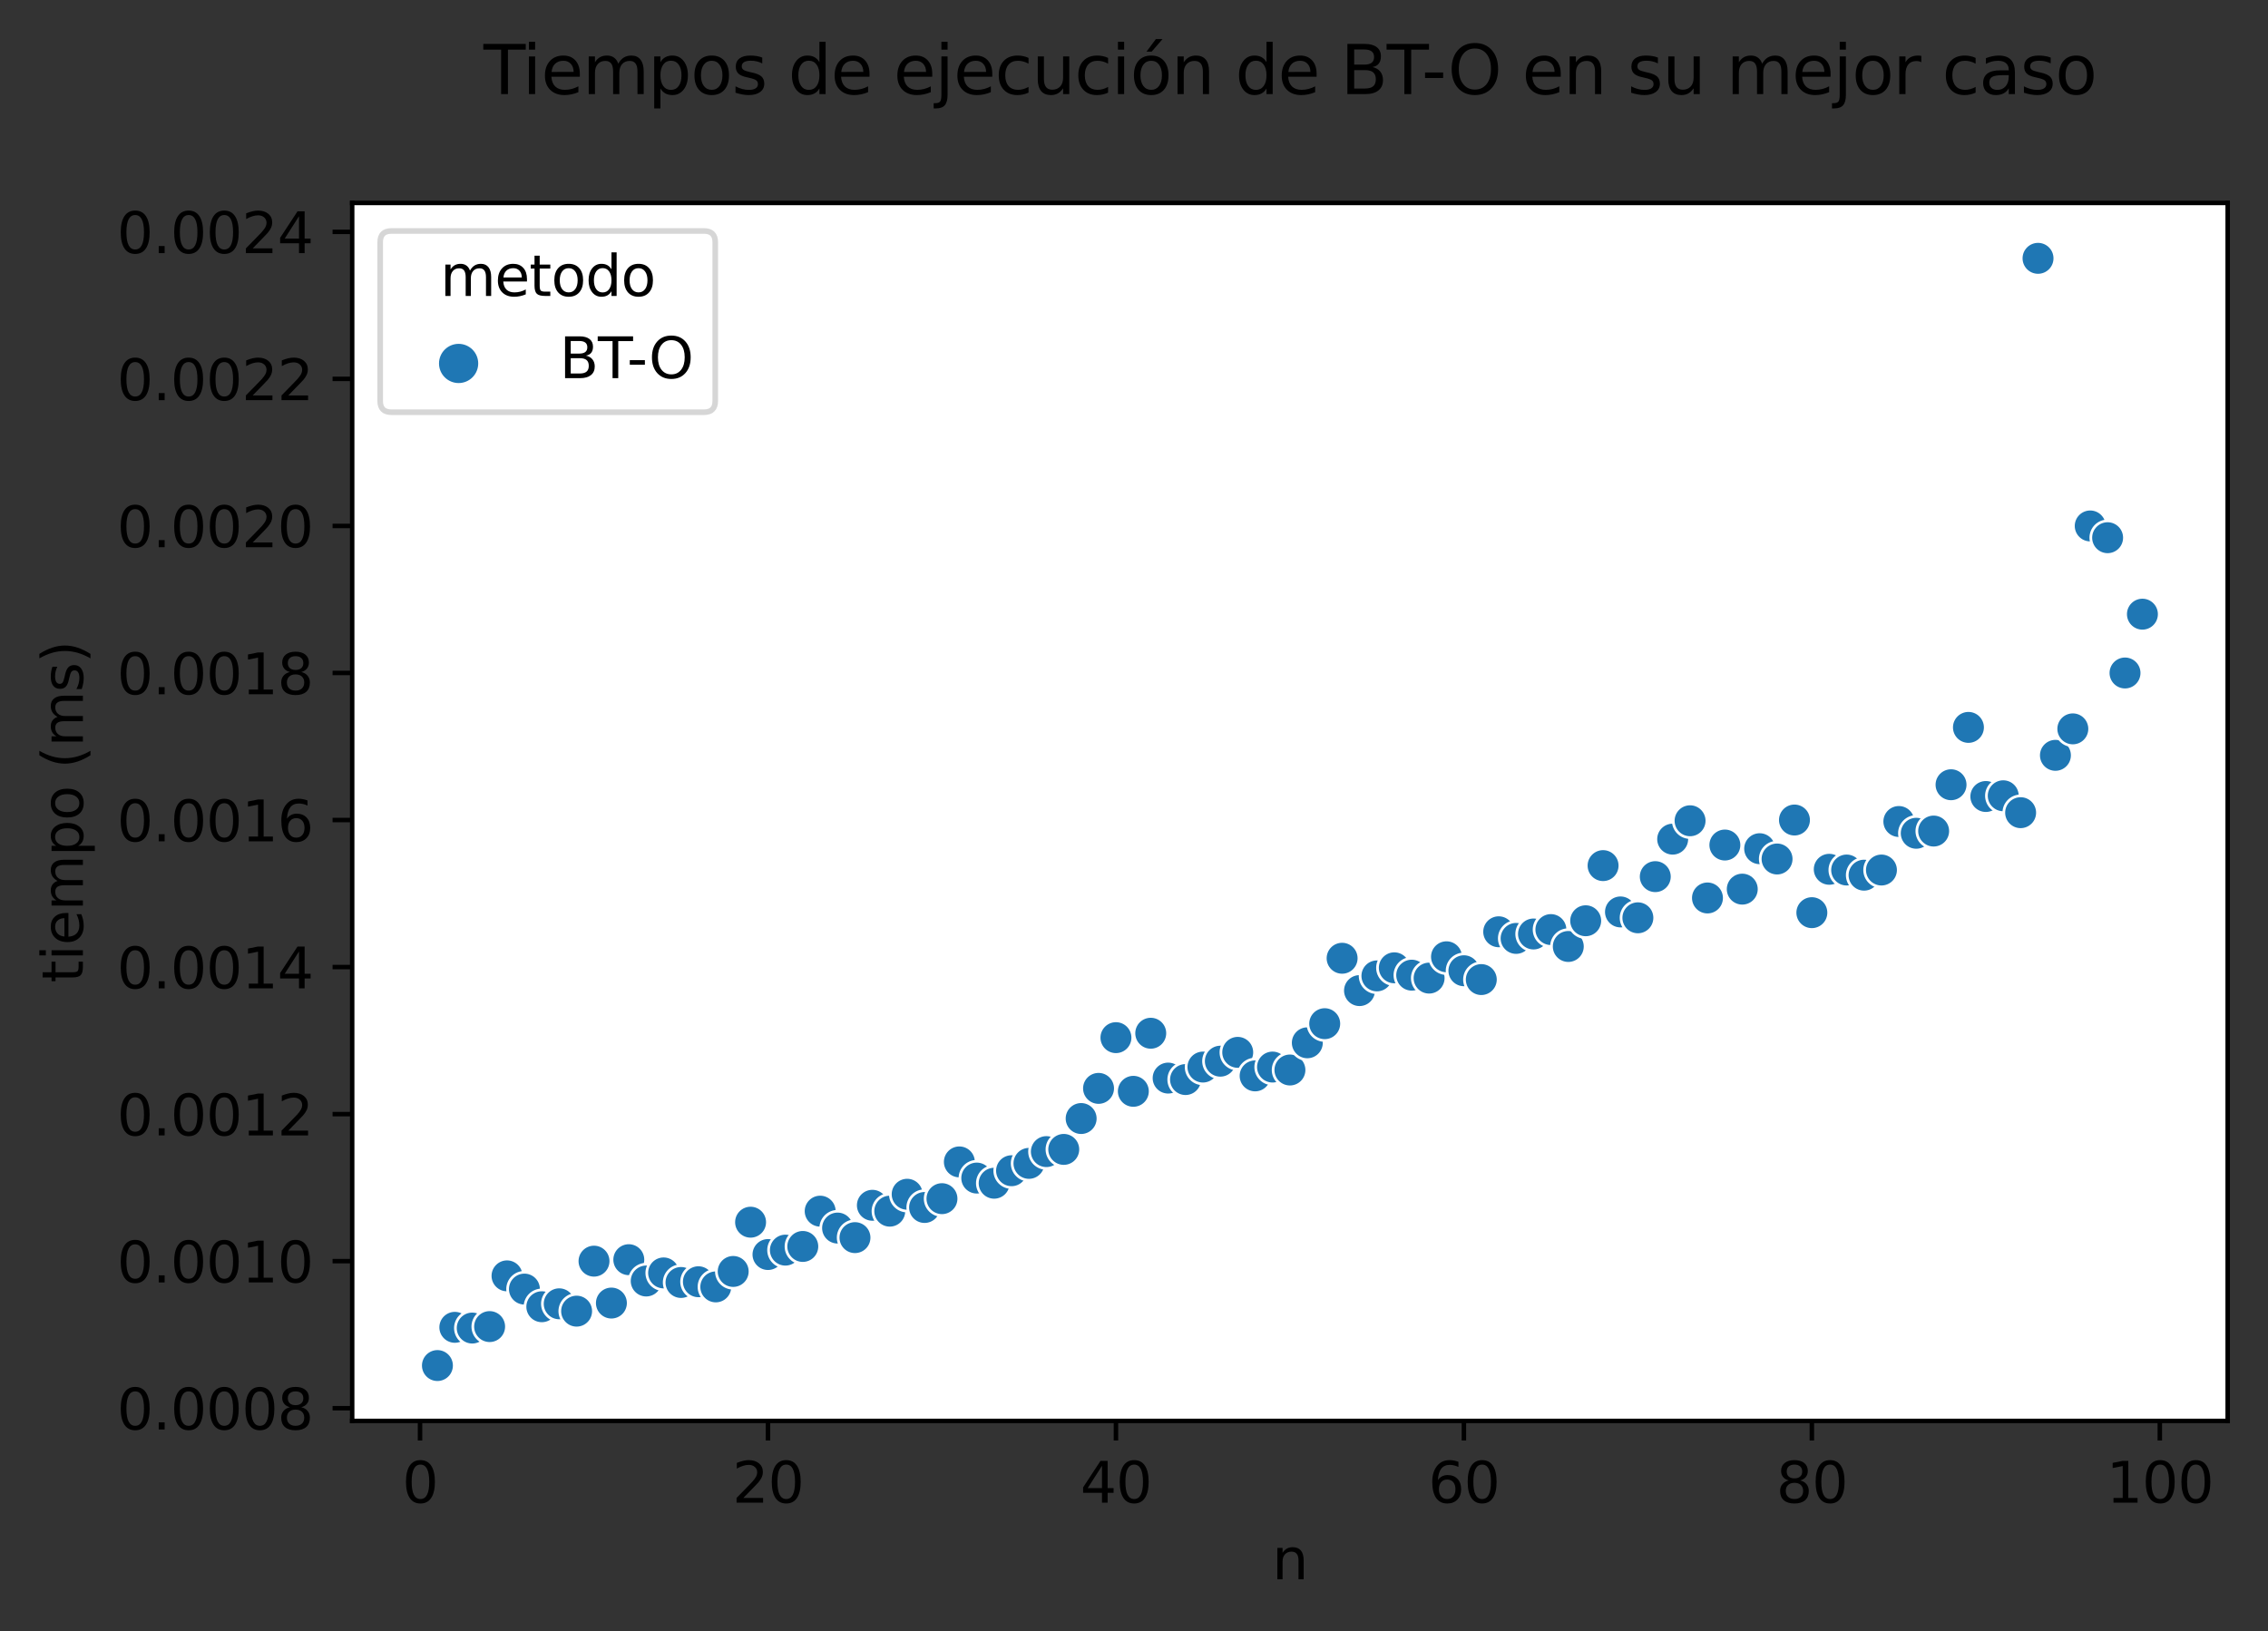 <?xml version="1.0" encoding="utf-8" standalone="no"?>
<!DOCTYPE svg PUBLIC "-//W3C//DTD SVG 1.1//EN"
  "http://www.w3.org/Graphics/SVG/1.1/DTD/svg11.dtd">
<svg height="291.232pt" version="1.1" viewBox="0 0 404.869 291.232" width="404.869pt" xmlns="http://www.w3.org/2000/svg" xmlns:xlink="http://www.w3.org/1999/xlink">
 <rect x="0" y="0" width="404.869" height="291.232" fill="#333333" stroke="none"/>
 <defs>
  <style type="text/css">*{stroke-linecap:butt;stroke-linejoin:round;}</style>
 </defs>
 <g id="figure_1">
  <g id="patch_1">
   <path d="M 0 291.232 
L 404.869 291.232 
L 404.869 0 
L 0 0 
z
" style="fill:none;"/>
  </g>
  <g id="axes_1">
   <g id="patch_2">
    <path d="M 62.869 253.675 
L 397.669 253.675 
L 397.669 36.236 
L 62.869 36.236 
z
" style="fill:#ffffff;"/>
   </g>
   <g id="PathCollection_1">
    <defs>
     <path d="M 0 3 
C 0.796 3 1.559 2.684 2.121 2.121 
C 2.684 1.559 3 0.796 3 -0 
C 3 -0.796 2.684 -1.559 2.121 -2.121 
C 1.559 -2.684 0.796 -3 0 -3 
C -0.796 -3 -1.559 -2.684 -2.121 -2.121 
C -2.684 -1.559 -3 -0.796 -3 0 
C -3 0.796 -2.684 1.559 -2.121 2.121 
C -1.559 2.684 -0.796 3 0 3 
z
" id="C0_0_f110c57a06"/>
    </defs>
    <g clip-path="url(#pa20b6ea0cd)">
     <use style="fill:#1f77b4;stroke:#ffffff;stroke-width:0.48;" x="78.087" xlink:href="#C0_0_f110c57a06" y="243.792"/>
    </g>
    <g clip-path="url(#pa20b6ea0cd)">
     <use style="fill:#1f77b4;stroke:#ffffff;stroke-width:0.48;" x="81.193" xlink:href="#C0_0_f110c57a06" y="236.967"/>
    </g>
    <g clip-path="url(#pa20b6ea0cd)">
     <use style="fill:#1f77b4;stroke:#ffffff;stroke-width:0.48;" x="84.298" xlink:href="#C0_0_f110c57a06" y="237.098"/>
    </g>
    <g clip-path="url(#pa20b6ea0cd)">
     <use style="fill:#1f77b4;stroke:#ffffff;stroke-width:0.48;" x="87.404" xlink:href="#C0_0_f110c57a06" y="236.835"/>
    </g>
    <g clip-path="url(#pa20b6ea0cd)">
     <use style="fill:#1f77b4;stroke:#ffffff;stroke-width:0.48;" x="90.51" xlink:href="#C0_0_f110c57a06" y="227.779"/>
    </g>
    <g clip-path="url(#pa20b6ea0cd)">
     <use style="fill:#1f77b4;stroke:#ffffff;stroke-width:0.48;" x="93.616" xlink:href="#C0_0_f110c57a06" y="230.141"/>
    </g>
    <g clip-path="url(#pa20b6ea0cd)">
     <use style="fill:#1f77b4;stroke:#ffffff;stroke-width:0.48;" x="96.721" xlink:href="#C0_0_f110c57a06" y="233.291"/>
    </g>
    <g clip-path="url(#pa20b6ea0cd)">
     <use style="fill:#1f77b4;stroke:#ffffff;stroke-width:0.48;" x="99.827" xlink:href="#C0_0_f110c57a06" y="232.766"/>
    </g>
    <g clip-path="url(#pa20b6ea0cd)">
     <use style="fill:#1f77b4;stroke:#ffffff;stroke-width:0.48;" x="102.933" xlink:href="#C0_0_f110c57a06" y="234.079"/>
    </g>
    <g clip-path="url(#pa20b6ea0cd)">
     <use style="fill:#1f77b4;stroke:#ffffff;stroke-width:0.48;" x="106.039" xlink:href="#C0_0_f110c57a06" y="225.153"/>
    </g>
    <g clip-path="url(#pa20b6ea0cd)">
     <use style="fill:#1f77b4;stroke:#ffffff;stroke-width:0.48;" x="109.144" xlink:href="#C0_0_f110c57a06" y="232.635"/>
    </g>
    <g clip-path="url(#pa20b6ea0cd)">
     <use style="fill:#1f77b4;stroke:#ffffff;stroke-width:0.48;" x="112.25" xlink:href="#C0_0_f110c57a06" y="224.891"/>
    </g>
    <g clip-path="url(#pa20b6ea0cd)">
     <use style="fill:#1f77b4;stroke:#ffffff;stroke-width:0.48;" x="115.356" xlink:href="#C0_0_f110c57a06" y="228.697"/>
    </g>
    <g clip-path="url(#pa20b6ea0cd)">
     <use style="fill:#1f77b4;stroke:#ffffff;stroke-width:0.48;" x="118.462" xlink:href="#C0_0_f110c57a06" y="227.254"/>
    </g>
    <g clip-path="url(#pa20b6ea0cd)">
     <use style="fill:#1f77b4;stroke:#ffffff;stroke-width:0.48;" x="121.567" xlink:href="#C0_0_f110c57a06" y="228.96"/>
    </g>
    <g clip-path="url(#pa20b6ea0cd)">
     <use style="fill:#1f77b4;stroke:#ffffff;stroke-width:0.48;" x="124.673" xlink:href="#C0_0_f110c57a06" y="228.829"/>
    </g>
    <g clip-path="url(#pa20b6ea0cd)">
     <use style="fill:#1f77b4;stroke:#ffffff;stroke-width:0.48;" x="127.779" xlink:href="#C0_0_f110c57a06" y="229.747"/>
    </g>
    <g clip-path="url(#pa20b6ea0cd)">
     <use style="fill:#1f77b4;stroke:#ffffff;stroke-width:0.48;" x="130.885" xlink:href="#C0_0_f110c57a06" y="226.991"/>
    </g>
    <g clip-path="url(#pa20b6ea0cd)">
     <use style="fill:#1f77b4;stroke:#ffffff;stroke-width:0.48;" x="133.99" xlink:href="#C0_0_f110c57a06" y="218.197"/>
    </g>
    <g clip-path="url(#pa20b6ea0cd)">
     <use style="fill:#1f77b4;stroke:#ffffff;stroke-width:0.48;" x="137.096" xlink:href="#C0_0_f110c57a06" y="223.972"/>
    </g>
    <g clip-path="url(#pa20b6ea0cd)">
     <use style="fill:#1f77b4;stroke:#ffffff;stroke-width:0.48;" x="140.202" xlink:href="#C0_0_f110c57a06" y="223.185"/>
    </g>
    <g clip-path="url(#pa20b6ea0cd)">
     <use style="fill:#1f77b4;stroke:#ffffff;stroke-width:0.48;" x="143.308" xlink:href="#C0_0_f110c57a06" y="222.528"/>
    </g>
    <g clip-path="url(#pa20b6ea0cd)">
     <use style="fill:#1f77b4;stroke:#ffffff;stroke-width:0.48;" x="146.413" xlink:href="#C0_0_f110c57a06" y="216.228"/>
    </g>
    <g clip-path="url(#pa20b6ea0cd)">
     <use style="fill:#1f77b4;stroke:#ffffff;stroke-width:0.48;" x="149.519" xlink:href="#C0_0_f110c57a06" y="219.247"/>
    </g>
    <g clip-path="url(#pa20b6ea0cd)">
     <use style="fill:#1f77b4;stroke:#ffffff;stroke-width:0.48;" x="152.625" xlink:href="#C0_0_f110c57a06" y="220.953"/>
    </g>
    <g clip-path="url(#pa20b6ea0cd)">
     <use style="fill:#1f77b4;stroke:#ffffff;stroke-width:0.48;" x="155.731" xlink:href="#C0_0_f110c57a06" y="215.178"/>
    </g>
    <g clip-path="url(#pa20b6ea0cd)">
     <use style="fill:#1f77b4;stroke:#ffffff;stroke-width:0.48;" x="158.836" xlink:href="#C0_0_f110c57a06" y="216.228"/>
    </g>
    <g clip-path="url(#pa20b6ea0cd)">
     <use style="fill:#1f77b4;stroke:#ffffff;stroke-width:0.48;" x="161.942" xlink:href="#C0_0_f110c57a06" y="213.209"/>
    </g>
    <g clip-path="url(#pa20b6ea0cd)">
     <use style="fill:#1f77b4;stroke:#ffffff;stroke-width:0.48;" x="165.048" xlink:href="#C0_0_f110c57a06" y="215.572"/>
    </g>
    <g clip-path="url(#pa20b6ea0cd)">
     <use style="fill:#1f77b4;stroke:#ffffff;stroke-width:0.48;" x="168.154" xlink:href="#C0_0_f110c57a06" y="213.997"/>
    </g>
    <g clip-path="url(#pa20b6ea0cd)">
     <use style="fill:#1f77b4;stroke:#ffffff;stroke-width:0.48;" x="171.259" xlink:href="#C0_0_f110c57a06" y="207.434"/>
    </g>
    <g clip-path="url(#pa20b6ea0cd)">
     <use style="fill:#1f77b4;stroke:#ffffff;stroke-width:0.48;" x="174.365" xlink:href="#C0_0_f110c57a06" y="210.321"/>
    </g>
    <g clip-path="url(#pa20b6ea0cd)">
     <use style="fill:#1f77b4;stroke:#ffffff;stroke-width:0.48;" x="177.471" xlink:href="#C0_0_f110c57a06" y="211.24"/>
    </g>
    <g clip-path="url(#pa20b6ea0cd)">
     <use style="fill:#1f77b4;stroke:#ffffff;stroke-width:0.48;" x="180.577" xlink:href="#C0_0_f110c57a06" y="209.009"/>
    </g>
    <g clip-path="url(#pa20b6ea0cd)">
     <use style="fill:#1f77b4;stroke:#ffffff;stroke-width:0.48;" x="183.682" xlink:href="#C0_0_f110c57a06" y="207.696"/>
    </g>
    <g clip-path="url(#pa20b6ea0cd)">
     <use style="fill:#1f77b4;stroke:#ffffff;stroke-width:0.48;" x="186.788" xlink:href="#C0_0_f110c57a06" y="205.596"/>
    </g>
    <g clip-path="url(#pa20b6ea0cd)">
     <use style="fill:#1f77b4;stroke:#ffffff;stroke-width:0.48;" x="189.894" xlink:href="#C0_0_f110c57a06" y="205.202"/>
    </g>
    <g clip-path="url(#pa20b6ea0cd)">
     <use style="fill:#1f77b4;stroke:#ffffff;stroke-width:0.48;" x="193" xlink:href="#C0_0_f110c57a06" y="199.69"/>
    </g>
    <g clip-path="url(#pa20b6ea0cd)">
     <use style="fill:#1f77b4;stroke:#ffffff;stroke-width:0.48;" x="196.105" xlink:href="#C0_0_f110c57a06" y="194.308"/>
    </g>
    <g clip-path="url(#pa20b6ea0cd)">
     <use style="fill:#1f77b4;stroke:#ffffff;stroke-width:0.48;" x="199.211" xlink:href="#C0_0_f110c57a06" y="185.251"/>
    </g>
    <g clip-path="url(#pa20b6ea0cd)">
     <use style="fill:#1f77b4;stroke:#ffffff;stroke-width:0.48;" x="202.317" xlink:href="#C0_0_f110c57a06" y="194.833"/>
    </g>
    <g clip-path="url(#pa20b6ea0cd)">
     <use style="fill:#1f77b4;stroke:#ffffff;stroke-width:0.48;" x="205.423" xlink:href="#C0_0_f110c57a06" y="184.464"/>
    </g>
    <g clip-path="url(#pa20b6ea0cd)">
     <use style="fill:#1f77b4;stroke:#ffffff;stroke-width:0.48;" x="208.528" xlink:href="#C0_0_f110c57a06" y="192.47"/>
    </g>
    <g clip-path="url(#pa20b6ea0cd)">
     <use style="fill:#1f77b4;stroke:#ffffff;stroke-width:0.48;" x="211.634" xlink:href="#C0_0_f110c57a06" y="192.733"/>
    </g>
    <g clip-path="url(#pa20b6ea0cd)">
     <use style="fill:#1f77b4;stroke:#ffffff;stroke-width:0.48;" x="214.74" xlink:href="#C0_0_f110c57a06" y="190.502"/>
    </g>
    <g clip-path="url(#pa20b6ea0cd)">
     <use style="fill:#1f77b4;stroke:#ffffff;stroke-width:0.48;" x="217.846" xlink:href="#C0_0_f110c57a06" y="189.452"/>
    </g>
    <g clip-path="url(#pa20b6ea0cd)">
     <use style="fill:#1f77b4;stroke:#ffffff;stroke-width:0.48;" x="220.951" xlink:href="#C0_0_f110c57a06" y="187.876"/>
    </g>
    <g clip-path="url(#pa20b6ea0cd)">
     <use style="fill:#1f77b4;stroke:#ffffff;stroke-width:0.48;" x="224.057" xlink:href="#C0_0_f110c57a06" y="192.077"/>
    </g>
    <g clip-path="url(#pa20b6ea0cd)">
     <use style="fill:#1f77b4;stroke:#ffffff;stroke-width:0.48;" x="227.163" xlink:href="#C0_0_f110c57a06" y="190.502"/>
    </g>
    <g clip-path="url(#pa20b6ea0cd)">
     <use style="fill:#1f77b4;stroke:#ffffff;stroke-width:0.48;" x="230.269" xlink:href="#C0_0_f110c57a06" y="191.027"/>
    </g>
    <g clip-path="url(#pa20b6ea0cd)">
     <use style="fill:#1f77b4;stroke:#ffffff;stroke-width:0.48;" x="233.375" xlink:href="#C0_0_f110c57a06" y="186.17"/>
    </g>
    <g clip-path="url(#pa20b6ea0cd)">
     <use style="fill:#1f77b4;stroke:#ffffff;stroke-width:0.48;" x="236.48" xlink:href="#C0_0_f110c57a06" y="182.757"/>
    </g>
    <g clip-path="url(#pa20b6ea0cd)">
     <use style="fill:#1f77b4;stroke:#ffffff;stroke-width:0.48;" x="239.586" xlink:href="#C0_0_f110c57a06" y="171.076"/>
    </g>
    <g clip-path="url(#pa20b6ea0cd)">
     <use style="fill:#1f77b4;stroke:#ffffff;stroke-width:0.48;" x="242.692" xlink:href="#C0_0_f110c57a06" y="176.851"/>
    </g>
    <g clip-path="url(#pa20b6ea0cd)">
     <use style="fill:#1f77b4;stroke:#ffffff;stroke-width:0.48;" x="245.798" xlink:href="#C0_0_f110c57a06" y="174.226"/>
    </g>
    <g clip-path="url(#pa20b6ea0cd)">
     <use style="fill:#1f77b4;stroke:#ffffff;stroke-width:0.48;" x="248.903" xlink:href="#C0_0_f110c57a06" y="172.782"/>
    </g>
    <g clip-path="url(#pa20b6ea0cd)">
     <use style="fill:#1f77b4;stroke:#ffffff;stroke-width:0.48;" x="252.009" xlink:href="#C0_0_f110c57a06" y="174.095"/>
    </g>
    <g clip-path="url(#pa20b6ea0cd)">
     <use style="fill:#1f77b4;stroke:#ffffff;stroke-width:0.48;" x="255.115" xlink:href="#C0_0_f110c57a06" y="174.62"/>
    </g>
    <g clip-path="url(#pa20b6ea0cd)">
     <use style="fill:#1f77b4;stroke:#ffffff;stroke-width:0.48;" x="258.221" xlink:href="#C0_0_f110c57a06" y="170.813"/>
    </g>
    <g clip-path="url(#pa20b6ea0cd)">
     <use style="fill:#1f77b4;stroke:#ffffff;stroke-width:0.48;" x="261.326" xlink:href="#C0_0_f110c57a06" y="173.307"/>
    </g>
    <g clip-path="url(#pa20b6ea0cd)">
     <use style="fill:#1f77b4;stroke:#ffffff;stroke-width:0.48;" x="264.432" xlink:href="#C0_0_f110c57a06" y="174.882"/>
    </g>
    <g clip-path="url(#pa20b6ea0cd)">
     <use style="fill:#1f77b4;stroke:#ffffff;stroke-width:0.48;" x="267.538" xlink:href="#C0_0_f110c57a06" y="166.35"/>
    </g>
    <g clip-path="url(#pa20b6ea0cd)">
     <use style="fill:#1f77b4;stroke:#ffffff;stroke-width:0.48;" x="270.644" xlink:href="#C0_0_f110c57a06" y="167.532"/>
    </g>
    <g clip-path="url(#pa20b6ea0cd)">
     <use style="fill:#1f77b4;stroke:#ffffff;stroke-width:0.48;" x="273.749" xlink:href="#C0_0_f110c57a06" y="166.744"/>
    </g>
    <g clip-path="url(#pa20b6ea0cd)">
     <use style="fill:#1f77b4;stroke:#ffffff;stroke-width:0.48;" x="276.855" xlink:href="#C0_0_f110c57a06" y="165.957"/>
    </g>
    <g clip-path="url(#pa20b6ea0cd)">
     <use style="fill:#1f77b4;stroke:#ffffff;stroke-width:0.48;" x="279.961" xlink:href="#C0_0_f110c57a06" y="168.975"/>
    </g>
    <g clip-path="url(#pa20b6ea0cd)">
     <use style="fill:#1f77b4;stroke:#ffffff;stroke-width:0.48;" x="283.067" xlink:href="#C0_0_f110c57a06" y="164.382"/>
    </g>
    <g clip-path="url(#pa20b6ea0cd)">
     <use style="fill:#1f77b4;stroke:#ffffff;stroke-width:0.48;" x="286.172" xlink:href="#C0_0_f110c57a06" y="154.537"/>
    </g>
    <g clip-path="url(#pa20b6ea0cd)">
     <use style="fill:#1f77b4;stroke:#ffffff;stroke-width:0.48;" x="289.278" xlink:href="#C0_0_f110c57a06" y="162.806"/>
    </g>
    <g clip-path="url(#pa20b6ea0cd)">
     <use style="fill:#1f77b4;stroke:#ffffff;stroke-width:0.48;" x="292.384" xlink:href="#C0_0_f110c57a06" y="163.856"/>
    </g>
    <g clip-path="url(#pa20b6ea0cd)">
     <use style="fill:#1f77b4;stroke:#ffffff;stroke-width:0.48;" x="295.49" xlink:href="#C0_0_f110c57a06" y="156.506"/>
    </g>
    <g clip-path="url(#pa20b6ea0cd)">
     <use style="fill:#1f77b4;stroke:#ffffff;stroke-width:0.48;" x="298.595" xlink:href="#C0_0_f110c57a06" y="149.812"/>
    </g>
    <g clip-path="url(#pa20b6ea0cd)">
     <use style="fill:#1f77b4;stroke:#ffffff;stroke-width:0.48;" x="301.701" xlink:href="#C0_0_f110c57a06" y="146.531"/>
    </g>
    <g clip-path="url(#pa20b6ea0cd)">
     <use style="fill:#1f77b4;stroke:#ffffff;stroke-width:0.48;" x="304.807" xlink:href="#C0_0_f110c57a06" y="160.313"/>
    </g>
    <g clip-path="url(#pa20b6ea0cd)">
     <use style="fill:#1f77b4;stroke:#ffffff;stroke-width:0.48;" x="307.913" xlink:href="#C0_0_f110c57a06" y="150.862"/>
    </g>
    <g clip-path="url(#pa20b6ea0cd)">
     <use style="fill:#1f77b4;stroke:#ffffff;stroke-width:0.48;" x="311.018" xlink:href="#C0_0_f110c57a06" y="158.737"/>
    </g>
    <g clip-path="url(#pa20b6ea0cd)">
     <use style="fill:#1f77b4;stroke:#ffffff;stroke-width:0.48;" x="314.124" xlink:href="#C0_0_f110c57a06" y="151.518"/>
    </g>
    <g clip-path="url(#pa20b6ea0cd)">
     <use style="fill:#1f77b4;stroke:#ffffff;stroke-width:0.48;" x="317.23" xlink:href="#C0_0_f110c57a06" y="153.356"/>
    </g>
    <g clip-path="url(#pa20b6ea0cd)">
     <use style="fill:#1f77b4;stroke:#ffffff;stroke-width:0.48;" x="320.336" xlink:href="#C0_0_f110c57a06" y="146.399"/>
    </g>
    <g clip-path="url(#pa20b6ea0cd)">
     <use style="fill:#1f77b4;stroke:#ffffff;stroke-width:0.48;" x="323.441" xlink:href="#C0_0_f110c57a06" y="162.938"/>
    </g>
    <g clip-path="url(#pa20b6ea0cd)">
     <use style="fill:#1f77b4;stroke:#ffffff;stroke-width:0.48;" x="326.547" xlink:href="#C0_0_f110c57a06" y="155.194"/>
    </g>
    <g clip-path="url(#pa20b6ea0cd)">
     <use style="fill:#1f77b4;stroke:#ffffff;stroke-width:0.48;" x="329.653" xlink:href="#C0_0_f110c57a06" y="155.325"/>
    </g>
    <g clip-path="url(#pa20b6ea0cd)">
     <use style="fill:#1f77b4;stroke:#ffffff;stroke-width:0.48;" x="332.759" xlink:href="#C0_0_f110c57a06" y="156.244"/>
    </g>
    <g clip-path="url(#pa20b6ea0cd)">
     <use style="fill:#1f77b4;stroke:#ffffff;stroke-width:0.48;" x="335.864" xlink:href="#C0_0_f110c57a06" y="155.325"/>
    </g>
    <g clip-path="url(#pa20b6ea0cd)">
     <use style="fill:#1f77b4;stroke:#ffffff;stroke-width:0.48;" x="338.97" xlink:href="#C0_0_f110c57a06" y="146.662"/>
    </g>
    <g clip-path="url(#pa20b6ea0cd)">
     <use style="fill:#1f77b4;stroke:#ffffff;stroke-width:0.48;" x="342.076" xlink:href="#C0_0_f110c57a06" y="148.762"/>
    </g>
    <g clip-path="url(#pa20b6ea0cd)">
     <use style="fill:#1f77b4;stroke:#ffffff;stroke-width:0.48;" x="345.182" xlink:href="#C0_0_f110c57a06" y="148.368"/>
    </g>
    <g clip-path="url(#pa20b6ea0cd)">
     <use style="fill:#1f77b4;stroke:#ffffff;stroke-width:0.48;" x="348.287" xlink:href="#C0_0_f110c57a06" y="140.099"/>
    </g>
    <g clip-path="url(#pa20b6ea0cd)">
     <use style="fill:#1f77b4;stroke:#ffffff;stroke-width:0.48;" x="351.393" xlink:href="#C0_0_f110c57a06" y="129.861"/>
    </g>
    <g clip-path="url(#pa20b6ea0cd)">
     <use style="fill:#1f77b4;stroke:#ffffff;stroke-width:0.48;" x="354.499" xlink:href="#C0_0_f110c57a06" y="142.199"/>
    </g>
    <g clip-path="url(#pa20b6ea0cd)">
     <use style="fill:#1f77b4;stroke:#ffffff;stroke-width:0.48;" x="357.605" xlink:href="#C0_0_f110c57a06" y="142.068"/>
    </g>
    <g clip-path="url(#pa20b6ea0cd)">
     <use style="fill:#1f77b4;stroke:#ffffff;stroke-width:0.48;" x="360.71" xlink:href="#C0_0_f110c57a06" y="145.087"/>
    </g>
    <g clip-path="url(#pa20b6ea0cd)">
     <use style="fill:#1f77b4;stroke:#ffffff;stroke-width:0.48;" x="363.816" xlink:href="#C0_0_f110c57a06" y="46.119"/>
    </g>
    <g clip-path="url(#pa20b6ea0cd)">
     <use style="fill:#1f77b4;stroke:#ffffff;stroke-width:0.48;" x="366.922" xlink:href="#C0_0_f110c57a06" y="134.849"/>
    </g>
    <g clip-path="url(#pa20b6ea0cd)">
     <use style="fill:#1f77b4;stroke:#ffffff;stroke-width:0.48;" x="370.028" xlink:href="#C0_0_f110c57a06" y="130.123"/>
    </g>
    <g clip-path="url(#pa20b6ea0cd)">
     <use style="fill:#1f77b4;stroke:#ffffff;stroke-width:0.48;" x="373.133" xlink:href="#C0_0_f110c57a06" y="93.897"/>
    </g>
    <g clip-path="url(#pa20b6ea0cd)">
     <use style="fill:#1f77b4;stroke:#ffffff;stroke-width:0.48;" x="376.239" xlink:href="#C0_0_f110c57a06" y="95.997"/>
    </g>
    <g clip-path="url(#pa20b6ea0cd)">
     <use style="fill:#1f77b4;stroke:#ffffff;stroke-width:0.48;" x="379.345" xlink:href="#C0_0_f110c57a06" y="120.148"/>
    </g>
    <g clip-path="url(#pa20b6ea0cd)">
     <use style="fill:#1f77b4;stroke:#ffffff;stroke-width:0.48;" x="382.451" xlink:href="#C0_0_f110c57a06" y="109.647"/>
    </g>
   </g>
   <g id="PathCollection_2"/>
   <g id="matplotlib.axis_1">
    <g id="xtick_1">
     <g id="line2d_1">
      <defs>
       <path d="M 0 0 
L 0 3.5 
" id="mcc7b1be240" style="stroke:#000000;stroke-width:0.8;"/>
      </defs>
      <g>
       <use style="stroke:#000000;stroke-width:0.8;" x="74.981" xlink:href="#mcc7b1be240" y="253.675"/>
      </g>
     </g>
     <g id="text_1">
      <!-- 0 -->
      <g transform="translate(71.8 268.274)scale(0.1 -0.1)">
       <defs>
        <path d="M 2034 4250 
Q 1547 4250 1301 3770 
Q 1056 3291 1056 2328 
Q 1056 1369 1301 889 
Q 1547 409 2034 409 
Q 2525 409 2770 889 
Q 3016 1369 3016 2328 
Q 3016 3291 2770 3770 
Q 2525 4250 2034 4250 
z
M 2034 4750 
Q 2819 4750 3233 4129 
Q 3647 3509 3647 2328 
Q 3647 1150 3233 529 
Q 2819 -91 2034 -91 
Q 1250 -91 836 529 
Q 422 1150 422 2328 
Q 422 3509 836 4129 
Q 1250 4750 2034 4750 
z
" id="DejaVuSans-30" transform="scale(0.016)"/>
       </defs>
       <use xlink:href="#DejaVuSans-30"/>
      </g>
     </g>
    </g>
    <g id="xtick_2">
     <g id="line2d_2">
      <g>
       <use style="stroke:#000000;stroke-width:0.8;" x="137.096" xlink:href="#mcc7b1be240" y="253.675"/>
      </g>
     </g>
     <g id="text_2">
      <!-- 20 -->
      <g transform="translate(130.734 268.274)scale(0.1 -0.1)">
       <defs>
        <path d="M 1228 531 
L 3431 531 
L 3431 0 
L 469 0 
L 469 531 
Q 828 903 1448 1529 
Q 2069 2156 2228 2338 
Q 2531 2678 2651 2914 
Q 2772 3150 2772 3378 
Q 2772 3750 2511 3984 
Q 2250 4219 1831 4219 
Q 1534 4219 1204 4116 
Q 875 4013 500 3803 
L 500 4441 
Q 881 4594 1212 4672 
Q 1544 4750 1819 4750 
Q 2544 4750 2975 4387 
Q 3406 4025 3406 3419 
Q 3406 3131 3298 2873 
Q 3191 2616 2906 2266 
Q 2828 2175 2409 1742 
Q 1991 1309 1228 531 
z
" id="DejaVuSans-32" transform="scale(0.016)"/>
       </defs>
       <use xlink:href="#DejaVuSans-32"/>
       <use x="63.623" xlink:href="#DejaVuSans-30"/>
      </g>
     </g>
    </g>
    <g id="xtick_3">
     <g id="line2d_3">
      <g>
       <use style="stroke:#000000;stroke-width:0.8;" x="199.211" xlink:href="#mcc7b1be240" y="253.675"/>
      </g>
     </g>
     <g id="text_3">
      <!-- 40 -->
      <g transform="translate(192.849 268.274)scale(0.1 -0.1)">
       <defs>
        <path d="M 2419 4116 
L 825 1625 
L 2419 1625 
L 2419 4116 
z
M 2253 4666 
L 3047 4666 
L 3047 1625 
L 3713 1625 
L 3713 1100 
L 3047 1100 
L 3047 0 
L 2419 0 
L 2419 1100 
L 313 1100 
L 313 1709 
L 2253 4666 
z
" id="DejaVuSans-34" transform="scale(0.016)"/>
       </defs>
       <use xlink:href="#DejaVuSans-34"/>
       <use x="63.623" xlink:href="#DejaVuSans-30"/>
      </g>
     </g>
    </g>
    <g id="xtick_4">
     <g id="line2d_4">
      <g>
       <use style="stroke:#000000;stroke-width:0.8;" x="261.326" xlink:href="#mcc7b1be240" y="253.675"/>
      </g>
     </g>
     <g id="text_4">
      <!-- 60 -->
      <g transform="translate(254.964 268.274)scale(0.1 -0.1)">
       <defs>
        <path d="M 2113 2584 
Q 1688 2584 1439 2293 
Q 1191 2003 1191 1497 
Q 1191 994 1439 701 
Q 1688 409 2113 409 
Q 2538 409 2786 701 
Q 3034 994 3034 1497 
Q 3034 2003 2786 2293 
Q 2538 2584 2113 2584 
z
M 3366 4563 
L 3366 3988 
Q 3128 4100 2886 4159 
Q 2644 4219 2406 4219 
Q 1781 4219 1451 3797 
Q 1122 3375 1075 2522 
Q 1259 2794 1537 2939 
Q 1816 3084 2150 3084 
Q 2853 3084 3261 2657 
Q 3669 2231 3669 1497 
Q 3669 778 3244 343 
Q 2819 -91 2113 -91 
Q 1303 -91 875 529 
Q 447 1150 447 2328 
Q 447 3434 972 4092 
Q 1497 4750 2381 4750 
Q 2619 4750 2861 4703 
Q 3103 4656 3366 4563 
z
" id="DejaVuSans-36" transform="scale(0.016)"/>
       </defs>
       <use xlink:href="#DejaVuSans-36"/>
       <use x="63.623" xlink:href="#DejaVuSans-30"/>
      </g>
     </g>
    </g>
    <g id="xtick_5">
     <g id="line2d_5">
      <g>
       <use style="stroke:#000000;stroke-width:0.8;" x="323.441" xlink:href="#mcc7b1be240" y="253.675"/>
      </g>
     </g>
     <g id="text_5">
      <!-- 80 -->
      <g transform="translate(317.079 268.274)scale(0.1 -0.1)">
       <defs>
        <path d="M 2034 2216 
Q 1584 2216 1326 1975 
Q 1069 1734 1069 1313 
Q 1069 891 1326 650 
Q 1584 409 2034 409 
Q 2484 409 2743 651 
Q 3003 894 3003 1313 
Q 3003 1734 2745 1975 
Q 2488 2216 2034 2216 
z
M 1403 2484 
Q 997 2584 770 2862 
Q 544 3141 544 3541 
Q 544 4100 942 4425 
Q 1341 4750 2034 4750 
Q 2731 4750 3128 4425 
Q 3525 4100 3525 3541 
Q 3525 3141 3298 2862 
Q 3072 2584 2669 2484 
Q 3125 2378 3379 2068 
Q 3634 1759 3634 1313 
Q 3634 634 3220 271 
Q 2806 -91 2034 -91 
Q 1263 -91 848 271 
Q 434 634 434 1313 
Q 434 1759 690 2068 
Q 947 2378 1403 2484 
z
M 1172 3481 
Q 1172 3119 1398 2916 
Q 1625 2713 2034 2713 
Q 2441 2713 2670 2916 
Q 2900 3119 2900 3481 
Q 2900 3844 2670 4047 
Q 2441 4250 2034 4250 
Q 1625 4250 1398 4047 
Q 1172 3844 1172 3481 
z
" id="DejaVuSans-38" transform="scale(0.016)"/>
       </defs>
       <use xlink:href="#DejaVuSans-38"/>
       <use x="63.623" xlink:href="#DejaVuSans-30"/>
      </g>
     </g>
    </g>
    <g id="xtick_6">
     <g id="line2d_6">
      <g>
       <use style="stroke:#000000;stroke-width:0.8;" x="385.556" xlink:href="#mcc7b1be240" y="253.675"/>
      </g>
     </g>
     <g id="text_6">
      <!-- 100 -->
      <g transform="translate(376.013 268.274)scale(0.1 -0.1)">
       <defs>
        <path d="M 794 531 
L 1825 531 
L 1825 4091 
L 703 3866 
L 703 4441 
L 1819 4666 
L 2450 4666 
L 2450 531 
L 3481 531 
L 3481 0 
L 794 0 
L 794 531 
z
" id="DejaVuSans-31" transform="scale(0.016)"/>
       </defs>
       <use xlink:href="#DejaVuSans-31"/>
       <use x="63.623" xlink:href="#DejaVuSans-30"/>
       <use x="127.246" xlink:href="#DejaVuSans-30"/>
      </g>
     </g>
    </g>
    <g id="text_7">
     <!-- n -->
     <g transform="translate(227.1 281.952)scale(0.1 -0.1)">
      <defs>
       <path d="M 3513 2113 
L 3513 0 
L 2938 0 
L 2938 2094 
Q 2938 2591 2744 2837 
Q 2550 3084 2163 3084 
Q 1697 3084 1428 2787 
Q 1159 2491 1159 1978 
L 1159 0 
L 581 0 
L 581 3500 
L 1159 3500 
L 1159 2956 
Q 1366 3272 1645 3428 
Q 1925 3584 2291 3584 
Q 2894 3584 3203 3211 
Q 3513 2838 3513 2113 
z
" id="DejaVuSans-6e" transform="scale(0.016)"/>
      </defs>
      <use xlink:href="#DejaVuSans-6e"/>
     </g>
    </g>
   </g>
   <g id="matplotlib.axis_2">
    <g id="ytick_1">
     <g id="line2d_7">
      <defs>
       <path d="M 0 0 
L -3.5 0 
" id="maa79df999b" style="stroke:#000000;stroke-width:0.8;"/>
      </defs>
      <g>
       <use style="stroke:#000000;stroke-width:0.8;" x="62.869" xlink:href="#maa79df999b" y="251.405"/>
      </g>
     </g>
     <g id="text_8">
      <!-- 0.0008 -->
      <g transform="translate(20.878 255.204)scale(0.1 -0.1)">
       <defs>
        <path d="M 684 794 
L 1344 794 
L 1344 0 
L 684 0 
L 684 794 
z
" id="DejaVuSans-2e" transform="scale(0.016)"/>
       </defs>
       <use xlink:href="#DejaVuSans-30"/>
       <use x="63.623" xlink:href="#DejaVuSans-2e"/>
       <use x="95.41" xlink:href="#DejaVuSans-30"/>
       <use x="159.033" xlink:href="#DejaVuSans-30"/>
       <use x="222.656" xlink:href="#DejaVuSans-30"/>
       <use x="286.279" xlink:href="#DejaVuSans-38"/>
      </g>
     </g>
    </g>
    <g id="ytick_2">
     <g id="line2d_8">
      <g>
       <use style="stroke:#000000;stroke-width:0.8;" x="62.869" xlink:href="#maa79df999b" y="225.153"/>
      </g>
     </g>
     <g id="text_9">
      <!-- 0.0010 -->
      <g transform="translate(20.878 228.953)scale(0.1 -0.1)">
       <use xlink:href="#DejaVuSans-30"/>
       <use x="63.623" xlink:href="#DejaVuSans-2e"/>
       <use x="95.41" xlink:href="#DejaVuSans-30"/>
       <use x="159.033" xlink:href="#DejaVuSans-30"/>
       <use x="222.656" xlink:href="#DejaVuSans-31"/>
       <use x="286.279" xlink:href="#DejaVuSans-30"/>
      </g>
     </g>
    </g>
    <g id="ytick_3">
     <g id="line2d_9">
      <g>
       <use style="stroke:#000000;stroke-width:0.8;" x="62.869" xlink:href="#maa79df999b" y="198.902"/>
      </g>
     </g>
     <g id="text_10">
      <!-- 0.0012 -->
      <g transform="translate(20.878 202.701)scale(0.1 -0.1)">
       <use xlink:href="#DejaVuSans-30"/>
       <use x="63.623" xlink:href="#DejaVuSans-2e"/>
       <use x="95.41" xlink:href="#DejaVuSans-30"/>
       <use x="159.033" xlink:href="#DejaVuSans-30"/>
       <use x="222.656" xlink:href="#DejaVuSans-31"/>
       <use x="286.279" xlink:href="#DejaVuSans-32"/>
      </g>
     </g>
    </g>
    <g id="ytick_4">
     <g id="line2d_10">
      <g>
       <use style="stroke:#000000;stroke-width:0.8;" x="62.869" xlink:href="#maa79df999b" y="172.651"/>
      </g>
     </g>
     <g id="text_11">
      <!-- 0.0014 -->
      <g transform="translate(20.878 176.45)scale(0.1 -0.1)">
       <use xlink:href="#DejaVuSans-30"/>
       <use x="63.623" xlink:href="#DejaVuSans-2e"/>
       <use x="95.41" xlink:href="#DejaVuSans-30"/>
       <use x="159.033" xlink:href="#DejaVuSans-30"/>
       <use x="222.656" xlink:href="#DejaVuSans-31"/>
       <use x="286.279" xlink:href="#DejaVuSans-34"/>
      </g>
     </g>
    </g>
    <g id="ytick_5">
     <g id="line2d_11">
      <g>
       <use style="stroke:#000000;stroke-width:0.8;" x="62.869" xlink:href="#maa79df999b" y="146.399"/>
      </g>
     </g>
     <g id="text_12">
      <!-- 0.0016 -->
      <g transform="translate(20.878 150.199)scale(0.1 -0.1)">
       <use xlink:href="#DejaVuSans-30"/>
       <use x="63.623" xlink:href="#DejaVuSans-2e"/>
       <use x="95.41" xlink:href="#DejaVuSans-30"/>
       <use x="159.033" xlink:href="#DejaVuSans-30"/>
       <use x="222.656" xlink:href="#DejaVuSans-31"/>
       <use x="286.279" xlink:href="#DejaVuSans-36"/>
      </g>
     </g>
    </g>
    <g id="ytick_6">
     <g id="line2d_12">
      <g>
       <use style="stroke:#000000;stroke-width:0.8;" x="62.869" xlink:href="#maa79df999b" y="120.148"/>
      </g>
     </g>
     <g id="text_13">
      <!-- 0.0018 -->
      <g transform="translate(20.878 123.947)scale(0.1 -0.1)">
       <use xlink:href="#DejaVuSans-30"/>
       <use x="63.623" xlink:href="#DejaVuSans-2e"/>
       <use x="95.41" xlink:href="#DejaVuSans-30"/>
       <use x="159.033" xlink:href="#DejaVuSans-30"/>
       <use x="222.656" xlink:href="#DejaVuSans-31"/>
       <use x="286.279" xlink:href="#DejaVuSans-38"/>
      </g>
     </g>
    </g>
    <g id="ytick_7">
     <g id="line2d_13">
      <g>
       <use style="stroke:#000000;stroke-width:0.8;" x="62.869" xlink:href="#maa79df999b" y="93.897"/>
      </g>
     </g>
     <g id="text_14">
      <!-- 0.0020 -->
      <g transform="translate(20.878 97.696)scale(0.1 -0.1)">
       <use xlink:href="#DejaVuSans-30"/>
       <use x="63.623" xlink:href="#DejaVuSans-2e"/>
       <use x="95.41" xlink:href="#DejaVuSans-30"/>
       <use x="159.033" xlink:href="#DejaVuSans-30"/>
       <use x="222.656" xlink:href="#DejaVuSans-32"/>
       <use x="286.279" xlink:href="#DejaVuSans-30"/>
      </g>
     </g>
    </g>
    <g id="ytick_8">
     <g id="line2d_14">
      <g>
       <use style="stroke:#000000;stroke-width:0.8;" x="62.869" xlink:href="#maa79df999b" y="67.645"/>
      </g>
     </g>
     <g id="text_15">
      <!-- 0.0022 -->
      <g transform="translate(20.878 71.444)scale(0.1 -0.1)">
       <use xlink:href="#DejaVuSans-30"/>
       <use x="63.623" xlink:href="#DejaVuSans-2e"/>
       <use x="95.41" xlink:href="#DejaVuSans-30"/>
       <use x="159.033" xlink:href="#DejaVuSans-30"/>
       <use x="222.656" xlink:href="#DejaVuSans-32"/>
       <use x="286.279" xlink:href="#DejaVuSans-32"/>
      </g>
     </g>
    </g>
    <g id="ytick_9">
     <g id="line2d_15">
      <g>
       <use style="stroke:#000000;stroke-width:0.8;" x="62.869" xlink:href="#maa79df999b" y="41.394"/>
      </g>
     </g>
     <g id="text_16">
      <!-- 0.0024 -->
      <g transform="translate(20.878 45.193)scale(0.1 -0.1)">
       <use xlink:href="#DejaVuSans-30"/>
       <use x="63.623" xlink:href="#DejaVuSans-2e"/>
       <use x="95.41" xlink:href="#DejaVuSans-30"/>
       <use x="159.033" xlink:href="#DejaVuSans-30"/>
       <use x="222.656" xlink:href="#DejaVuSans-32"/>
       <use x="286.279" xlink:href="#DejaVuSans-34"/>
      </g>
     </g>
    </g>
    <g id="text_17">
     <!-- tiempo (ms) -->
     <g transform="translate(14.798 175.451)rotate(-90)scale(0.1 -0.1)">
      <defs>
       <path d="M 1172 4494 
L 1172 3500 
L 2356 3500 
L 2356 3053 
L 1172 3053 
L 1172 1153 
Q 1172 725 1289 603 
Q 1406 481 1766 481 
L 2356 481 
L 2356 0 
L 1766 0 
Q 1100 0 847 248 
Q 594 497 594 1153 
L 594 3053 
L 172 3053 
L 172 3500 
L 594 3500 
L 594 4494 
L 1172 4494 
z
" id="DejaVuSans-74" transform="scale(0.016)"/>
       <path d="M 603 3500 
L 1178 3500 
L 1178 0 
L 603 0 
L 603 3500 
z
M 603 4863 
L 1178 4863 
L 1178 4134 
L 603 4134 
L 603 4863 
z
" id="DejaVuSans-69" transform="scale(0.016)"/>
       <path d="M 3597 1894 
L 3597 1613 
L 953 1613 
Q 991 1019 1311 708 
Q 1631 397 2203 397 
Q 2534 397 2845 478 
Q 3156 559 3463 722 
L 3463 178 
Q 3153 47 2828 -22 
Q 2503 -91 2169 -91 
Q 1331 -91 842 396 
Q 353 884 353 1716 
Q 353 2575 817 3079 
Q 1281 3584 2069 3584 
Q 2775 3584 3186 3129 
Q 3597 2675 3597 1894 
z
M 3022 2063 
Q 3016 2534 2758 2815 
Q 2500 3097 2075 3097 
Q 1594 3097 1305 2825 
Q 1016 2553 972 2059 
L 3022 2063 
z
" id="DejaVuSans-65" transform="scale(0.016)"/>
       <path d="M 3328 2828 
Q 3544 3216 3844 3400 
Q 4144 3584 4550 3584 
Q 5097 3584 5394 3201 
Q 5691 2819 5691 2113 
L 5691 0 
L 5113 0 
L 5113 2094 
Q 5113 2597 4934 2840 
Q 4756 3084 4391 3084 
Q 3944 3084 3684 2787 
Q 3425 2491 3425 1978 
L 3425 0 
L 2847 0 
L 2847 2094 
Q 2847 2600 2669 2842 
Q 2491 3084 2119 3084 
Q 1678 3084 1418 2786 
Q 1159 2488 1159 1978 
L 1159 0 
L 581 0 
L 581 3500 
L 1159 3500 
L 1159 2956 
Q 1356 3278 1631 3431 
Q 1906 3584 2284 3584 
Q 2666 3584 2933 3390 
Q 3200 3197 3328 2828 
z
" id="DejaVuSans-6d" transform="scale(0.016)"/>
       <path d="M 1159 525 
L 1159 -1331 
L 581 -1331 
L 581 3500 
L 1159 3500 
L 1159 2969 
Q 1341 3281 1617 3432 
Q 1894 3584 2278 3584 
Q 2916 3584 3314 3078 
Q 3713 2572 3713 1747 
Q 3713 922 3314 415 
Q 2916 -91 2278 -91 
Q 1894 -91 1617 61 
Q 1341 213 1159 525 
z
M 3116 1747 
Q 3116 2381 2855 2742 
Q 2594 3103 2138 3103 
Q 1681 3103 1420 2742 
Q 1159 2381 1159 1747 
Q 1159 1113 1420 752 
Q 1681 391 2138 391 
Q 2594 391 2855 752 
Q 3116 1113 3116 1747 
z
" id="DejaVuSans-70" transform="scale(0.016)"/>
       <path d="M 1959 3097 
Q 1497 3097 1228 2736 
Q 959 2375 959 1747 
Q 959 1119 1226 758 
Q 1494 397 1959 397 
Q 2419 397 2687 759 
Q 2956 1122 2956 1747 
Q 2956 2369 2687 2733 
Q 2419 3097 1959 3097 
z
M 1959 3584 
Q 2709 3584 3137 3096 
Q 3566 2609 3566 1747 
Q 3566 888 3137 398 
Q 2709 -91 1959 -91 
Q 1206 -91 779 398 
Q 353 888 353 1747 
Q 353 2609 779 3096 
Q 1206 3584 1959 3584 
z
" id="DejaVuSans-6f" transform="scale(0.016)"/>
       <path id="DejaVuSans-20" transform="scale(0.016)"/>
       <path d="M 1984 4856 
Q 1566 4138 1362 3434 
Q 1159 2731 1159 2009 
Q 1159 1288 1364 580 
Q 1569 -128 1984 -844 
L 1484 -844 
Q 1016 -109 783 600 
Q 550 1309 550 2009 
Q 550 2706 781 3412 
Q 1013 4119 1484 4856 
L 1984 4856 
z
" id="DejaVuSans-28" transform="scale(0.016)"/>
       <path d="M 2834 3397 
L 2834 2853 
Q 2591 2978 2328 3040 
Q 2066 3103 1784 3103 
Q 1356 3103 1142 2972 
Q 928 2841 928 2578 
Q 928 2378 1081 2264 
Q 1234 2150 1697 2047 
L 1894 2003 
Q 2506 1872 2764 1633 
Q 3022 1394 3022 966 
Q 3022 478 2636 193 
Q 2250 -91 1575 -91 
Q 1294 -91 989 -36 
Q 684 19 347 128 
L 347 722 
Q 666 556 975 473 
Q 1284 391 1588 391 
Q 1994 391 2212 530 
Q 2431 669 2431 922 
Q 2431 1156 2273 1281 
Q 2116 1406 1581 1522 
L 1381 1569 
Q 847 1681 609 1914 
Q 372 2147 372 2553 
Q 372 3047 722 3315 
Q 1072 3584 1716 3584 
Q 2034 3584 2315 3537 
Q 2597 3491 2834 3397 
z
" id="DejaVuSans-73" transform="scale(0.016)"/>
       <path d="M 513 4856 
L 1013 4856 
Q 1481 4119 1714 3412 
Q 1947 2706 1947 2009 
Q 1947 1309 1714 600 
Q 1481 -109 1013 -844 
L 513 -844 
Q 928 -128 1133 580 
Q 1338 1288 1338 2009 
Q 1338 2731 1133 3434 
Q 928 4138 513 4856 
z
" id="DejaVuSans-29" transform="scale(0.016)"/>
      </defs>
      <use xlink:href="#DejaVuSans-74"/>
      <use x="39.209" xlink:href="#DejaVuSans-69"/>
      <use x="66.992" xlink:href="#DejaVuSans-65"/>
      <use x="128.516" xlink:href="#DejaVuSans-6d"/>
      <use x="225.928" xlink:href="#DejaVuSans-70"/>
      <use x="289.404" xlink:href="#DejaVuSans-6f"/>
      <use x="350.586" xlink:href="#DejaVuSans-20"/>
      <use x="382.373" xlink:href="#DejaVuSans-28"/>
      <use x="421.387" xlink:href="#DejaVuSans-6d"/>
      <use x="518.799" xlink:href="#DejaVuSans-73"/>
      <use x="570.898" xlink:href="#DejaVuSans-29"/>
     </g>
    </g>
   </g>
   <g id="patch_3">
    <path d="M 62.869 253.675 
L 62.869 36.236 
" style="fill:none;stroke:#000000;stroke-linecap:square;stroke-linejoin:miter;stroke-width:0.8;"/>
   </g>
   <g id="patch_4">
    <path d="M 397.669 253.675 
L 397.669 36.236 
" style="fill:none;stroke:#000000;stroke-linecap:square;stroke-linejoin:miter;stroke-width:0.8;"/>
   </g>
   <g id="patch_5">
    <path d="M 62.869 253.675 
L 397.669 253.675 
" style="fill:none;stroke:#000000;stroke-linecap:square;stroke-linejoin:miter;stroke-width:0.8;"/>
   </g>
   <g id="patch_6">
    <path d="M 62.869 36.236 
L 397.669 36.236 
" style="fill:none;stroke:#000000;stroke-linecap:square;stroke-linejoin:miter;stroke-width:0.8;"/>
   </g>
   <g id="text_18">
    <!-- Tiempos de ejecución de BT-O en su mejor caso -->
    <g transform="translate(86.311 16.798)scale(0.12 -0.12)">
     <defs>
      <path d="M -19 4666 
L 3928 4666 
L 3928 4134 
L 2272 4134 
L 2272 0 
L 1638 0 
L 1638 4134 
L -19 4134 
L -19 4666 
z
" id="DejaVuSans-54" transform="scale(0.016)"/>
      <path d="M 2906 2969 
L 2906 4863 
L 3481 4863 
L 3481 0 
L 2906 0 
L 2906 525 
Q 2725 213 2448 61 
Q 2172 -91 1784 -91 
Q 1150 -91 751 415 
Q 353 922 353 1747 
Q 353 2572 751 3078 
Q 1150 3584 1784 3584 
Q 2172 3584 2448 3432 
Q 2725 3281 2906 2969 
z
M 947 1747 
Q 947 1113 1208 752 
Q 1469 391 1925 391 
Q 2381 391 2643 752 
Q 2906 1113 2906 1747 
Q 2906 2381 2643 2742 
Q 2381 3103 1925 3103 
Q 1469 3103 1208 2742 
Q 947 2381 947 1747 
z
" id="DejaVuSans-64" transform="scale(0.016)"/>
      <path d="M 603 3500 
L 1178 3500 
L 1178 -63 
Q 1178 -731 923 -1031 
Q 669 -1331 103 -1331 
L -116 -1331 
L -116 -844 
L 38 -844 
Q 366 -844 484 -692 
Q 603 -541 603 -63 
L 603 3500 
z
M 603 4863 
L 1178 4863 
L 1178 4134 
L 603 4134 
L 603 4863 
z
" id="DejaVuSans-6a" transform="scale(0.016)"/>
      <path d="M 3122 3366 
L 3122 2828 
Q 2878 2963 2633 3030 
Q 2388 3097 2138 3097 
Q 1578 3097 1268 2742 
Q 959 2388 959 1747 
Q 959 1106 1268 751 
Q 1578 397 2138 397 
Q 2388 397 2633 464 
Q 2878 531 3122 666 
L 3122 134 
Q 2881 22 2623 -34 
Q 2366 -91 2075 -91 
Q 1284 -91 818 406 
Q 353 903 353 1747 
Q 353 2603 823 3093 
Q 1294 3584 2113 3584 
Q 2378 3584 2631 3529 
Q 2884 3475 3122 3366 
z
" id="DejaVuSans-63" transform="scale(0.016)"/>
      <path d="M 544 1381 
L 544 3500 
L 1119 3500 
L 1119 1403 
Q 1119 906 1312 657 
Q 1506 409 1894 409 
Q 2359 409 2629 706 
Q 2900 1003 2900 1516 
L 2900 3500 
L 3475 3500 
L 3475 0 
L 2900 0 
L 2900 538 
Q 2691 219 2414 64 
Q 2138 -91 1772 -91 
Q 1169 -91 856 284 
Q 544 659 544 1381 
z
M 1991 3584 
L 1991 3584 
z
" id="DejaVuSans-75" transform="scale(0.016)"/>
      <path d="M 1959 3097 
Q 1497 3097 1228 2736 
Q 959 2375 959 1747 
Q 959 1119 1226 758 
Q 1494 397 1959 397 
Q 2419 397 2687 759 
Q 2956 1122 2956 1747 
Q 2956 2369 2687 2733 
Q 2419 3097 1959 3097 
z
M 1959 3584 
Q 2709 3584 3137 3096 
Q 3566 2609 3566 1747 
Q 3566 888 3137 398 
Q 2709 -91 1959 -91 
Q 1206 -91 779 398 
Q 353 888 353 1747 
Q 353 2609 779 3096 
Q 1206 3584 1959 3584 
z
M 2394 5119 
L 3016 5119 
L 1998 3944 
L 1519 3944 
L 2394 5119 
z
" id="DejaVuSans-f3" transform="scale(0.016)"/>
      <path d="M 1259 2228 
L 1259 519 
L 2272 519 
Q 2781 519 3026 730 
Q 3272 941 3272 1375 
Q 3272 1813 3026 2020 
Q 2781 2228 2272 2228 
L 1259 2228 
z
M 1259 4147 
L 1259 2741 
L 2194 2741 
Q 2656 2741 2882 2914 
Q 3109 3088 3109 3444 
Q 3109 3797 2882 3972 
Q 2656 4147 2194 4147 
L 1259 4147 
z
M 628 4666 
L 2241 4666 
Q 2963 4666 3353 4366 
Q 3744 4066 3744 3513 
Q 3744 3084 3544 2831 
Q 3344 2578 2956 2516 
Q 3422 2416 3680 2098 
Q 3938 1781 3938 1306 
Q 3938 681 3513 340 
Q 3088 0 2303 0 
L 628 0 
L 628 4666 
z
" id="DejaVuSans-42" transform="scale(0.016)"/>
      <path d="M 313 2009 
L 1997 2009 
L 1997 1497 
L 313 1497 
L 313 2009 
z
" id="DejaVuSans-2d" transform="scale(0.016)"/>
      <path d="M 2522 4238 
Q 1834 4238 1429 3725 
Q 1025 3213 1025 2328 
Q 1025 1447 1429 934 
Q 1834 422 2522 422 
Q 3209 422 3611 934 
Q 4013 1447 4013 2328 
Q 4013 3213 3611 3725 
Q 3209 4238 2522 4238 
z
M 2522 4750 
Q 3503 4750 4090 4092 
Q 4678 3434 4678 2328 
Q 4678 1225 4090 567 
Q 3503 -91 2522 -91 
Q 1538 -91 948 565 
Q 359 1222 359 2328 
Q 359 3434 948 4092 
Q 1538 4750 2522 4750 
z
" id="DejaVuSans-4f" transform="scale(0.016)"/>
      <path d="M 2631 2963 
Q 2534 3019 2420 3045 
Q 2306 3072 2169 3072 
Q 1681 3072 1420 2755 
Q 1159 2438 1159 1844 
L 1159 0 
L 581 0 
L 581 3500 
L 1159 3500 
L 1159 2956 
Q 1341 3275 1631 3429 
Q 1922 3584 2338 3584 
Q 2397 3584 2469 3576 
Q 2541 3569 2628 3553 
L 2631 2963 
z
" id="DejaVuSans-72" transform="scale(0.016)"/>
      <path d="M 2194 1759 
Q 1497 1759 1228 1600 
Q 959 1441 959 1056 
Q 959 750 1161 570 
Q 1363 391 1709 391 
Q 2188 391 2477 730 
Q 2766 1069 2766 1631 
L 2766 1759 
L 2194 1759 
z
M 3341 1997 
L 3341 0 
L 2766 0 
L 2766 531 
Q 2569 213 2275 61 
Q 1981 -91 1556 -91 
Q 1019 -91 701 211 
Q 384 513 384 1019 
Q 384 1609 779 1909 
Q 1175 2209 1959 2209 
L 2766 2209 
L 2766 2266 
Q 2766 2663 2505 2880 
Q 2244 3097 1772 3097 
Q 1472 3097 1187 3025 
Q 903 2953 641 2809 
L 641 3341 
Q 956 3463 1253 3523 
Q 1550 3584 1831 3584 
Q 2591 3584 2966 3190 
Q 3341 2797 3341 1997 
z
" id="DejaVuSans-61" transform="scale(0.016)"/>
     </defs>
     <use xlink:href="#DejaVuSans-54"/>
     <use x="57.959" xlink:href="#DejaVuSans-69"/>
     <use x="85.742" xlink:href="#DejaVuSans-65"/>
     <use x="147.266" xlink:href="#DejaVuSans-6d"/>
     <use x="244.678" xlink:href="#DejaVuSans-70"/>
     <use x="308.154" xlink:href="#DejaVuSans-6f"/>
     <use x="369.336" xlink:href="#DejaVuSans-73"/>
     <use x="421.436" xlink:href="#DejaVuSans-20"/>
     <use x="453.223" xlink:href="#DejaVuSans-64"/>
     <use x="516.699" xlink:href="#DejaVuSans-65"/>
     <use x="578.223" xlink:href="#DejaVuSans-20"/>
     <use x="610.01" xlink:href="#DejaVuSans-65"/>
     <use x="671.533" xlink:href="#DejaVuSans-6a"/>
     <use x="699.316" xlink:href="#DejaVuSans-65"/>
     <use x="760.84" xlink:href="#DejaVuSans-63"/>
     <use x="815.82" xlink:href="#DejaVuSans-75"/>
     <use x="879.199" xlink:href="#DejaVuSans-63"/>
     <use x="934.18" xlink:href="#DejaVuSans-69"/>
     <use x="961.963" xlink:href="#DejaVuSans-f3"/>
     <use x="1023.145" xlink:href="#DejaVuSans-6e"/>
     <use x="1086.523" xlink:href="#DejaVuSans-20"/>
     <use x="1118.311" xlink:href="#DejaVuSans-64"/>
     <use x="1181.787" xlink:href="#DejaVuSans-65"/>
     <use x="1243.311" xlink:href="#DejaVuSans-20"/>
     <use x="1275.098" xlink:href="#DejaVuSans-42"/>
     <use x="1343.701" xlink:href="#DejaVuSans-54"/>
     <use x="1395.66" xlink:href="#DejaVuSans-2d"/>
     <use x="1434.494" xlink:href="#DejaVuSans-4f"/>
     <use x="1513.205" xlink:href="#DejaVuSans-20"/>
     <use x="1544.992" xlink:href="#DejaVuSans-65"/>
     <use x="1606.516" xlink:href="#DejaVuSans-6e"/>
     <use x="1669.895" xlink:href="#DejaVuSans-20"/>
     <use x="1701.682" xlink:href="#DejaVuSans-73"/>
     <use x="1753.781" xlink:href="#DejaVuSans-75"/>
     <use x="1817.16" xlink:href="#DejaVuSans-20"/>
     <use x="1848.947" xlink:href="#DejaVuSans-6d"/>
     <use x="1946.359" xlink:href="#DejaVuSans-65"/>
     <use x="2007.883" xlink:href="#DejaVuSans-6a"/>
     <use x="2035.666" xlink:href="#DejaVuSans-6f"/>
     <use x="2096.848" xlink:href="#DejaVuSans-72"/>
     <use x="2137.961" xlink:href="#DejaVuSans-20"/>
     <use x="2169.748" xlink:href="#DejaVuSans-63"/>
     <use x="2224.729" xlink:href="#DejaVuSans-61"/>
     <use x="2286.008" xlink:href="#DejaVuSans-73"/>
     <use x="2338.107" xlink:href="#DejaVuSans-6f"/>
    </g>
    <!--  -->
    <g transform="translate(230.269 30.235)scale(0.12 -0.12)"/>
   </g>
   <g id="legend_1">
    <g id="patch_7">
     <path d="M 69.869 73.592 
L 125.68 73.592 
Q 127.68 73.592 127.68 71.592 
L 127.68 43.236 
Q 127.68 41.236 125.68 41.236 
L 69.869 41.236 
Q 67.869 41.236 67.869 43.236 
L 67.869 71.592 
Q 67.869 73.592 69.869 73.592 
z
" style="fill:#ffffff;opacity:0.8;stroke:#cccccc;stroke-linejoin:miter;"/>
    </g>
    <g id="text_19">
     <!-- metodo -->
     <g transform="translate(78.574 52.834)scale(0.1 -0.1)">
      <use xlink:href="#DejaVuSans-6d"/>
      <use x="97.412" xlink:href="#DejaVuSans-65"/>
      <use x="158.936" xlink:href="#DejaVuSans-74"/>
      <use x="198.145" xlink:href="#DejaVuSans-6f"/>
      <use x="259.326" xlink:href="#DejaVuSans-64"/>
      <use x="322.803" xlink:href="#DejaVuSans-6f"/>
     </g>
    </g>
    <g id="PathCollection_3">
     <defs>
      <path d="M 0 3 
C 0.796 3 1.559 2.684 2.121 2.121 
C 2.684 1.559 3 0.796 3 0 
C 3 -0.796 2.684 -1.559 2.121 -2.121 
C 1.559 -2.684 0.796 -3 0 -3 
C -0.796 -3 -1.559 -2.684 -2.121 -2.121 
C -2.684 -1.559 -3 -0.796 -3 0 
C -3 0.796 -2.684 1.559 -2.121 2.121 
C -1.559 2.684 -0.796 3 0 3 
z
" id="m0623188ea0" style="stroke:#1f77b4;"/>
     </defs>
     <g>
      <use style="fill:#1f77b4;stroke:#1f77b4;" x="81.869" xlink:href="#m0623188ea0" y="64.887"/>
     </g>
    </g>
    <g id="text_20">
     <!-- BT-O -->
     <g transform="translate(99.869 67.512)scale(0.1 -0.1)">
      <use xlink:href="#DejaVuSans-42"/>
      <use x="68.604" xlink:href="#DejaVuSans-54"/>
      <use x="120.562" xlink:href="#DejaVuSans-2d"/>
      <use x="159.396" xlink:href="#DejaVuSans-4f"/>
     </g>
    </g>
   </g>
  </g>
 </g>
 <defs>
  <clipPath id="pa20b6ea0cd">
   <rect height="217.44" width="334.8" x="62.869" y="36.236"/>
  </clipPath>
 </defs>
</svg>
